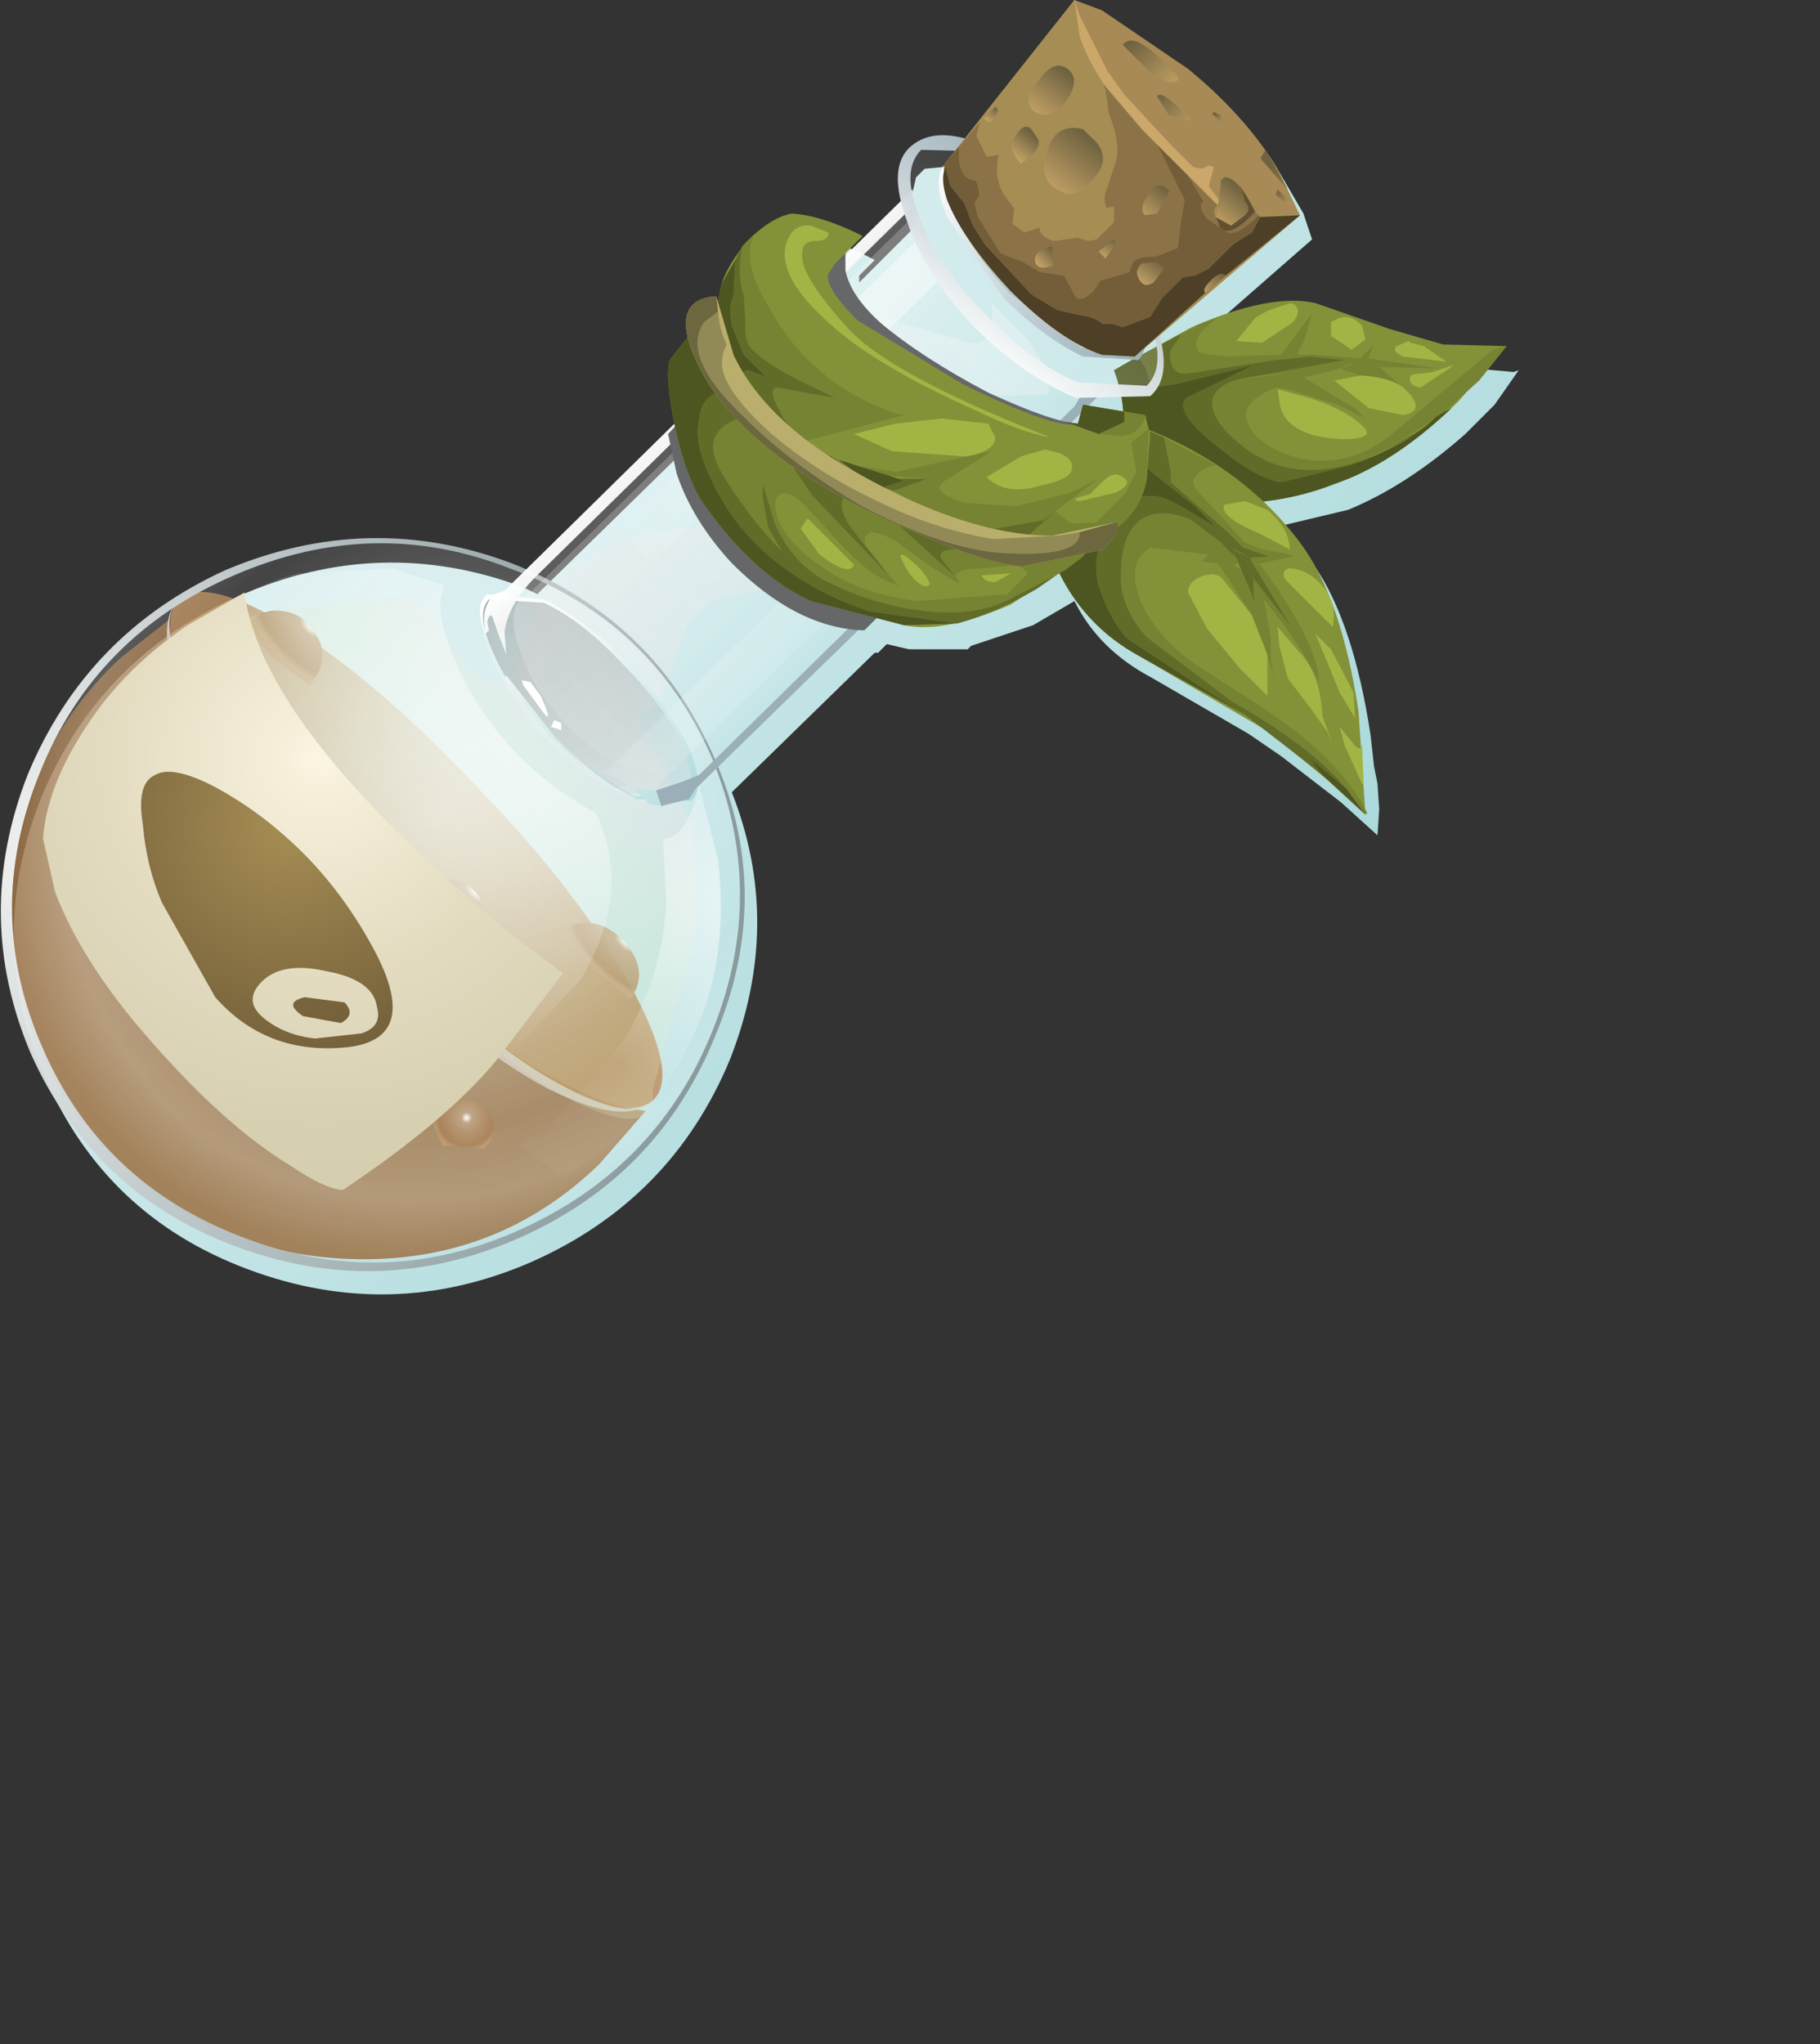 <?xml version="1.0" encoding="UTF-8" standalone="no"?>
<svg xmlns:xlink="http://www.w3.org/1999/xlink" height="59.35px" width="52.85px" xmlns="http://www.w3.org/2000/svg">
  <rect width="100%" height="100%" fill="#333333" stroke="none"/>
  <g transform="matrix(1.0, 0.0, 0.0, 1.0, 0.0, 0.0)">
    <use height="37.6" transform="matrix(1.0, 0.0, 0.0, 1.0, 0.0, 0.0)" width="44.1" xlink:href="#shape0"/>
  </g>
  <defs>
    <g id="shape0" transform="matrix(1.0, 0.0, 0.0, 1.0, 0.0, 0.0)">
      <path d="M33.0 12.65 L33.0 12.55 Q32.95 12.5 32.85 12.6 L32.1 12.45 32.05 12.5 33.0 12.65 M31.7 12.95 L31.7 12.85 31.6 12.95 31.7 12.95 M42.3 10.65 L43.95 10.8 44.1 10.75 43.4 11.75 42.8 12.35 42.55 12.6 Q40.85 14.1 39.15 14.8 L37.05 15.3 38.15 16.4 Q39.3 18.05 39.8 21.35 L39.9 22.25 40.0 22.75 40.05 23.5 40.0 24.25 38.95 23.3 37.2 21.95 36.25 21.3 33.4 19.65 Q31.9 18.85 31.2 17.45 L30.0 18.15 28.2 18.75 28.1 18.85 26.6 18.85 26.4 18.85 25.75 18.7 25.5 18.95 25.4 18.95 21.25 23.0 Q22.75 26.8 21.2 30.75 19.5 34.85 15.4 36.65 11.35 38.4 7.2 36.85 3.05 35.3 1.3 31.25 -0.45 27.3 1.2 23.15 2.9 19.05 6.95 17.3 11.05 15.5 15.2 17.05 L15.6 17.25 20.0 12.95 Q19.65 11.6 19.9 11.15 L20.35 10.4 Q20.15 9.4 21.2 9.35 L21.25 9.5 21.35 9.1 21.3 8.95 21.8 8.05 22.15 7.7 22.3 7.55 Q22.9 6.95 23.35 6.9 24.3 6.95 25.4 7.55 L24.95 8.0 24.95 8.2 26.55 6.6 26.45 5.8 26.6 5.15 26.85 4.9 28.4 4.75 31.55 0.7 32.35 1.0 34.9 2.65 Q36.2 3.75 37.15 5.0 L37.85 6.2 38.1 6.95 34.1 10.45 34.1 10.65 34.25 10.6 35.05 10.2 35.15 10.1 35.35 10.1 Q37.45 9.2 38.55 9.5 L40.7 10.25 42.3 10.65" fill="url(#gradient0)" fill-rule="evenodd" stroke="none"/>
      <path d="M43.75 10.05 L42.35 11.65 Q40.6 13.4 38.75 14.05 37.1 14.7 35.2 14.6 33.5 14.5 32.25 13.85 32.95 12.35 32.35 10.75 L32.6 10.6 34.6 9.5 Q36.9 8.5 38.2 8.8 L40.35 9.55 41.9 10.0 43.75 10.05" fill="#839238" fill-rule="evenodd" stroke="none"/>
      <path d="M39.5 10.4 L39.45 10.45 38.75 10.75 37.85 10.95 37.7 10.9 37.35 10.85 36.6 10.9 39.05 10.45 38.05 10.35 37.6 10.4 37.7 10.3 38.2 10.3 39.5 10.4" fill="#758332" fill-rule="evenodd" stroke="none"/>
      <path d="M43.35 10.15 L43.75 10.05 42.95 11.05 41.95 11.95 41.7 12.1 41.6 12.2 40.25 13.05 Q37.65 14.35 35.9 12.8 35.3 12.3 35.2 11.8 35.15 11.35 35.7 11.1 L36.0 11.0 36.05 11.05 37.05 11.25 Q36.05 11.65 36.2 12.2 36.45 12.95 37.7 13.3 39.1 13.6 40.3 12.7 L43.35 10.15" fill="#758332" fill-rule="evenodd" stroke="none"/>
      <path d="M34.7 9.5 L34.75 9.45 35.4 9.2 Q34.45 9.85 34.85 10.25 L35.65 10.35 37.2 10.3 37.05 10.45 34.45 10.85 Q34.05 10.85 34.0 10.5 33.9 10.2 34.15 9.95 L34.3 9.7 34.7 9.5" fill="#758332" fill-rule="evenodd" stroke="none"/>
      <path d="M39.7 10.4 L41.8 10.7 40.05 10.65 40.0 10.6 39.65 10.55 39.7 10.4" fill="#758332" fill-rule="evenodd" stroke="none"/>
      <path d="M37.6 10.4 L37.05 10.45 37.2 10.3 38.1 9.1 37.9 9.8 37.7 10.2 37.7 10.3 37.6 10.4" fill="#758332" fill-rule="evenodd" stroke="none"/>
      <path d="M36.05 11.05 L36.0 11.0 37.35 10.85 37.7 10.9 37.85 10.95 39.4 11.9 39.65 12.15 38.85 11.75 37.4 11.3 37.05 11.25 36.05 11.05" fill="#758332" fill-rule="evenodd" stroke="none"/>
      <path d="M39.45 10.45 L39.9 10.0 39.75 10.35 39.7 10.4 39.65 10.55 40.0 10.6 40.05 10.65 40.8 11.3 40.75 11.25 Q40.35 10.95 39.5 10.9 L38.9 10.7 Q39.2 10.6 39.45 10.45" fill="#758332" fill-rule="evenodd" stroke="none"/>
      <path d="M36.0 11.0 L35.7 11.1 Q35.15 11.35 35.2 11.8 35.3 12.3 35.9 12.8 37.65 14.35 40.25 13.05 L41.4 12.4 Q40.45 13.05 39.05 13.55 L37.2 14.0 Q36.5 13.9 35.4 13.0 34.05 11.95 34.45 11.55 L36.4 10.6 34.15 11.15 33.45 11.25 33.25 10.65 33.05 10.35 34.3 9.7 34.15 9.95 Q33.9 10.2 34.0 10.5 34.05 10.85 34.45 10.85 L37.05 10.45 37.6 10.4 38.05 10.35 39.05 10.45 36.6 10.9 36.0 11.0" fill="#616c29" fill-rule="evenodd" stroke="none"/>
      <path d="M41.95 11.95 L42.15 11.85 Q40.4 13.5 38.75 14.05 37.1 14.7 35.2 14.6 33.5 14.5 32.25 13.85 32.95 12.35 32.35 10.75 L32.6 10.6 33.05 10.35 33.25 10.65 33.45 11.25 34.15 11.15 36.4 10.6 34.45 11.55 Q34.05 11.95 35.4 13.0 36.5 13.9 37.2 14.0 L39.05 13.55 Q40.65 13.05 41.6 12.2 L41.7 12.1 41.95 11.95" fill="#4d5620" fill-rule="evenodd" stroke="none"/>
      <path d="M35.9 9.9 L36.35 9.35 Q36.55 9.05 37.5 8.8 37.85 8.95 37.55 9.35 L36.65 9.95 35.9 9.9" fill="#a2b544" fill-rule="evenodd" stroke="none"/>
      <path d="M37.65 11.45 Q39.0 11.8 39.6 12.4 39.95 12.75 38.95 12.75 38.0 12.7 37.55 12.35 37.2 12.1 37.15 11.65 L37.1 11.3 37.65 11.45" fill="#a2b544" fill-rule="evenodd" stroke="none"/>
      <path d="M38.75 11.05 L39.5 10.9 Q40.35 10.95 40.75 11.25 L40.95 11.45 Q41.35 11.95 40.75 12.05 L39.75 11.85 38.75 11.05" fill="#a2b544" fill-rule="evenodd" stroke="none"/>
      <path d="M38.85 9.25 Q39.2 9.1 39.55 9.45 L39.65 9.85 39.25 10.15 38.65 9.75 38.65 9.35 38.85 9.25" fill="#a2b544" fill-rule="evenodd" stroke="none"/>
      <path d="M40.95 9.95 L41.35 10.05 42.0 10.5 40.75 10.35 Q40.4 10.2 40.55 10.05 L40.9 9.9 40.95 9.95" fill="#a2b544" fill-rule="evenodd" stroke="none"/>
      <path d="M40.95 10.95 Q40.95 10.85 41.25 10.85 L41.6 10.8 42.2 10.6 42.15 10.65 41.25 11.25 Q40.9 11.2 40.95 10.95" fill="#a2b544" fill-rule="evenodd" stroke="none"/>
      <path d="M32.75 12.25 Q35.95 13.35 37.75 15.75 38.95 17.35 39.45 20.65 L39.65 23.65 38.55 22.65 36.85 21.25 33.0 19.0 Q30.7 17.7 30.15 14.75 L31.45 12.85 32.25 12.75 32.75 12.25" fill="#839238" fill-rule="evenodd" stroke="none"/>
      <path d="M35.3 13.5 Q34.8 13.6 34.65 13.95 34.6 14.1 35.05 14.55 L36.15 15.75 35.65 15.45 34.0 14.0 34.0 13.7 33.8 12.7 35.3 13.5" fill="#758332" fill-rule="evenodd" stroke="none"/>
      <path d="M35.05 15.85 L35.1 16.1 33.4 15.9 Q32.7 16.3 33.1 17.4 33.55 18.45 34.65 19.25 L36.6 20.5 Q38.95 22.05 39.7 23.6 L39.65 23.65 39.1 22.9 Q38.05 21.65 35.75 20.35 L33.3 18.5 Q32.5 17.6 32.55 16.65 32.55 15.55 33.1 15.1 33.7 14.7 34.6 15.1 L35.45 15.75 35.25 15.95 35.05 15.85" fill="#758332" fill-rule="evenodd" stroke="none"/>
      <path d="M36.4 16.4 L36.6 16.4 37.1 17.1 Q38.3 18.9 38.3 19.8 37.7 18.6 36.7 17.4 L36.5 17.0 36.4 16.9 36.4 16.8 37.5 18.2 36.4 16.4" fill="#758332" fill-rule="evenodd" stroke="none"/>
      <path d="M35.25 15.95 L35.1 16.1 35.05 15.85 35.25 15.95" fill="#758332" fill-rule="evenodd" stroke="none"/>
      <path d="M36.05 16.55 L36.35 17.25 36.4 17.5 36.4 16.9 36.5 17.0 36.7 17.4 36.9 18.5 36.9 19.1 36.95 19.45 37.05 19.85 36.8 19.0 36.35 17.85 35.6 16.7 35.35 16.35 35.8 16.4 36.05 16.55" fill="#758332" fill-rule="evenodd" stroke="none"/>
      <path d="M35.65 15.45 L36.15 15.75 36.65 15.95 37.25 16.05 37.55 16.15 36.4 16.4 36.3 16.2 36.85 16.15 36.1 15.9 35.65 15.45" fill="#758332" fill-rule="evenodd" stroke="none"/>
      <path d="M34.9 16.3 L35.45 15.75 35.9 16.2 35.95 16.35 35.8 16.4 34.9 16.3" fill="#758332" fill-rule="evenodd" stroke="none"/>
      <path d="M35.9 16.0 L36.3 16.2 36.4 16.4 37.5 18.2 36.4 16.8 36.35 16.45 35.9 16.0 M33.1 13.1 L32.8 12.3 32.75 12.25 33.8 12.7 34.0 13.7 34.0 14.0 35.65 15.45 36.1 15.9 35.95 15.85 35.85 15.95 35.75 15.85 35.9 16.2 35.45 15.75 34.6 15.1 Q33.7 14.7 33.1 15.1 32.55 15.55 32.55 16.65 32.5 17.6 33.3 18.5 L35.75 20.35 Q38.05 21.65 39.1 22.9 L37.9 21.9 38.1 22.1 38.35 22.45 36.15 20.75 34.8 19.9 32.75 18.55 Q32.25 18.05 31.9 17.0 31.65 16.05 32.3 15.1 L33.0 14.4 33.5 14.4 Q33.8 14.4 34.55 14.85 L35.3 15.3 34.7 14.7 33.25 13.55 33.1 13.1" fill="#616c29" fill-rule="evenodd" stroke="none"/>
      <path d="M35.75 15.85 L36.35 16.45 36.4 16.8 36.4 17.5 36.35 17.25 35.75 15.85" fill="#616c29" fill-rule="evenodd" stroke="none"/>
      <path d="M35.95 15.85 L36.85 16.15 36.3 16.2 35.85 15.95 35.95 15.85" fill="#616c29" fill-rule="evenodd" stroke="none"/>
      <path d="M39.65 23.65 L38.35 22.45 38.1 22.1 37.9 21.9 39.1 22.9 39.65 23.65" fill="#4d5620" fill-rule="evenodd" stroke="none"/>
      <path d="M32.8 12.3 L33.1 13.1 33.25 13.55 34.7 14.7 35.3 15.3 34.55 14.85 Q33.8 14.4 33.5 14.4 L33.0 14.4 32.3 15.1 Q31.65 16.05 31.9 17.0 32.25 18.05 32.75 18.55 L34.8 19.9 36.15 20.75 33.0 19.0 Q30.7 17.7 30.15 14.75 L31.45 12.85 32.25 12.75 Q32.6 12.7 32.8 12.3" fill="#4d5620" fill-rule="evenodd" stroke="none"/>
      <path d="M36.6 15.5 Q35.4 15.0 35.55 14.65 L36.15 14.55 36.8 14.8 Q37.45 15.35 37.45 15.95 L36.6 15.5" fill="#a2b544" fill-rule="evenodd" stroke="none"/>
      <path d="M38.3 16.9 Q38.85 17.45 38.7 18.2 L38.1 17.6 37.3 16.8 Q37.2 16.5 37.5 16.5 37.95 16.55 38.3 16.9" fill="#a2b544" fill-rule="evenodd" stroke="none"/>
      <path d="M39.35 20.85 L38.9 20.1 38.2 18.4 38.65 18.85 39.3 20.1 39.35 20.85" fill="#a2b544" fill-rule="evenodd" stroke="none"/>
      <path d="M35.45 16.75 L36.35 17.85 36.8 19.0 36.8 20.2 36.0 19.4 35.05 18.25 34.5 17.2 Q34.5 16.9 34.85 16.75 35.2 16.6 35.45 16.75" fill="#a2b544" fill-rule="evenodd" stroke="none"/>
      <path d="M37.1 18.2 L37.7 18.9 Q38.35 19.55 38.4 20.8 L38.7 21.6 38.55 21.25 38.05 20.55 37.4 19.7 37.15 18.75 37.1 18.2" fill="#a2b544" fill-rule="evenodd" stroke="none"/>
      <path d="M39.6 22.8 L39.55 22.75 39.05 21.65 38.9 21.1 39.35 21.65 Q39.55 21.85 39.55 21.55 L39.6 22.8" fill="#a2b544" fill-rule="evenodd" stroke="none"/>
      <path d="M14.85 30.55 Q17.2 32.1 18.75 32.25 L17.4 33.8 Q14.4 36.7 10.15 36.55 6.0 36.4 3.1 33.4 0.2 30.4 0.35 26.15 0.45 21.95 3.5 19.1 L4.9 18.0 Q5.15 19.65 6.55 21.85 7.95 24.15 10.1 26.5 12.45 28.95 14.85 30.55" fill="url(#gradient1)" fill-rule="evenodd" stroke="none"/>
      <path d="M11.0 28.6 Q11.0 29.2 10.6 29.6 10.15 29.95 9.6 29.9 9.0 29.9 8.65 29.45 8.25 29.05 8.2 28.5 8.2 27.9 8.6 27.5 9.0 27.1 9.6 27.2 10.15 27.15 10.55 27.65 10.95 28.05 11.0 28.6" fill="url(#gradient2)" fill-rule="evenodd" stroke="none"/>
      <path d="M4.95 21.95 L3.8 21.9 Q3.55 21.65 3.55 21.25 3.55 20.95 3.85 20.75 4.35 20.25 4.95 20.85 5.5 21.4 4.95 21.95" fill="url(#gradient3)" fill-rule="evenodd" stroke="none"/>
      <path d="M7.9 24.3 L6.75 24.25 Q6.2 23.7 6.75 23.15 L7.9 23.2 Q8.45 23.75 7.9 24.3" fill="url(#gradient4)" fill-rule="evenodd" stroke="none"/>
      <path d="M12.95 27.45 Q12.6 27.4 12.35 27.15 11.85 26.55 12.35 26.05 12.6 25.8 12.95 25.85 L13.5 26.1 Q14.0 26.7 13.45 27.25 L12.95 27.45" fill="url(#gradient5)" fill-rule="evenodd" stroke="none"/>
      <path d="M5.35 27.85 Q4.95 28.25 4.35 28.25 3.8 28.2 3.35 27.75 3.0 27.3 3.05 26.75 2.95 26.15 3.35 25.85 3.75 25.45 4.4 25.5 4.95 25.45 5.35 25.95 L5.75 26.95 5.35 27.85" fill="url(#gradient6)" fill-rule="evenodd" stroke="none"/>
      <path d="M14.05 33.35 L12.85 33.25 12.6 32.7 12.9 32.1 13.4 31.9 Q13.8 31.9 14.05 32.15 14.65 32.75 14.05 33.35" fill="url(#gradient7)" fill-rule="evenodd" stroke="none"/>
      <path d="M18.95 31.95 Q18.15 32.65 15.6 31.1 13.05 29.45 10.25 26.45 7.35 23.45 5.9 20.8 4.45 18.15 5.2 17.4 6.0 16.7 8.6 18.3 11.15 19.95 13.95 22.95 16.8 25.9 18.3 28.6 19.75 31.25 18.95 31.95" fill="url(#gradient8)" fill-rule="evenodd" stroke="none"/>
      <path d="M15.6 31.1 Q18.15 32.65 18.9 32.0 18.1 32.7 15.9 31.6 13.35 30.25 10.1 26.8 6.75 23.35 5.5 20.6 4.4 18.3 5.15 17.45 4.45 18.25 5.9 20.8 7.35 23.45 10.25 26.45 13.05 29.45 15.6 31.1" fill="#cabeaf" fill-rule="evenodd" stroke="none"/>
      <path d="M7.9 19.1 Q7.35 18.45 7.3 18.0 7.75 17.65 8.25 17.75 8.7 17.8 8.95 18.15 9.75 18.95 9.0 19.9 L7.9 19.1" fill="url(#gradient9)" fill-rule="evenodd" stroke="none"/>
      <path d="M12.9 26.6 L12.4 25.7 Q13.2 25.3 13.75 25.85 14.4 26.5 13.75 27.25 L12.9 26.6" fill="url(#gradient10)" fill-rule="evenodd" stroke="none"/>
      <path d="M9.6 24.9 Q8.95 24.25 8.8 23.6 9.3 23.3 9.9 23.3 10.5 23.4 10.9 23.8 L11.25 24.75 10.85 25.85 9.6 24.9" fill="url(#gradient11)" fill-rule="evenodd" stroke="none"/>
      <path d="M17.2 28.1 Q16.55 27.35 16.5 26.9 17.35 26.55 18.1 27.3 18.9 28.2 18.3 29.0 L17.2 28.1" fill="url(#gradient12)" fill-rule="evenodd" stroke="none"/>
      <path d="M28.8 8.8 L29.65 9.65 Q30.55 10.65 30.45 11.45 L27.45 11.55 26.25 11.35 Q25.1 11.5 25.15 13.05 L25.55 14.35 Q25.75 15.45 25.25 15.85 L23.9 16.5 Q23.15 16.65 22.85 16.95 L21.55 17.25 Q20.45 17.35 20.0 18.1 L19.3 19.9 Q19.0 20.7 18.65 20.65 18.3 20.7 19.0 21.8 L20.0 23.7 Q20.55 26.15 19.75 28.75 L18.95 31.65 Q19.1 33.0 17.05 32.15 14.6 31.1 11.0 27.3 7.5 23.6 6.25 20.65 5.1 18.2 5.9 18.2 L8.45 17.65 11.7 17.3 Q12.5 17.5 13.1 18.7 13.65 19.75 14.2 19.8 14.95 19.85 15.2 18.8 L15.55 17.45 Q17.0 16.0 18.7 15.5 L20.45 15.25 21.5 14.3 22.6 11.8 Q23.1 10.1 23.65 9.55 24.3 8.9 25.9 9.3 L28.15 9.95 Q28.9 10.1 28.8 8.8" fill="url(#gradient13)" fill-rule="evenodd" stroke="none"/>
      <path d="M15.05 35.95 Q10.95 37.75 6.75 36.15 2.7 34.6 0.9 30.6 -0.8 26.6 0.8 22.5 2.5 18.4 6.55 16.55 10.7 14.8 14.85 16.35 18.95 17.95 20.7 21.9 22.5 25.9 20.8 30.0 19.15 34.15 15.05 35.95" fill="url(#gradient14)" fill-rule="evenodd" stroke="none"/>
      <path d="M20.7 21.9 Q22.5 25.9 20.8 30.0 19.15 34.15 15.05 35.95 10.95 37.75 6.75 36.15 2.7 34.6 0.9 30.6 -0.8 26.6 0.8 22.5 2.5 18.4 6.55 16.55 10.7 14.8 14.85 16.35 18.95 17.95 20.7 21.9 M7.0 35.9 Q11.1 37.5 15.1 35.7 19.1 33.9 20.7 29.9 22.3 25.9 20.65 21.95 18.9 18.0 14.8 16.5 10.85 14.95 6.8 16.7 2.75 18.45 1.15 22.45 -0.5 26.5 1.25 30.45 2.95 34.35 7.0 35.9" fill="url(#gradient15)" fill-rule="evenodd" stroke="none"/>
      <path d="M17.3 23.6 Q18.4 25.9 16.85 28.45 L15.0 30.4 Q13.65 32.05 11.55 32.05 7.35 32.05 3.35 24.15 2.25 21.85 4.25 19.45 6.05 17.35 8.65 16.65 L11.4 16.5 12.9 17.0 12.8 17.4 Q12.7 18.1 13.4 19.6 14.7 22.2 17.3 23.6" fill="url(#gradient16)" fill-rule="evenodd" stroke="none"/>
      <path d="M19.25 24.35 Q19.95 24.35 20.3 22.8 L20.85 24.95 Q21.15 27.55 20.35 29.55 19.6 31.5 17.95 33.05 L16.4 34.2 15.0 33.2 15.9 32.8 18.1 30.2 Q19.25 28.35 19.35 26.15 L19.25 24.35" fill="url(#gradient17)" fill-rule="evenodd" stroke="none"/>
      <path d="M20.05 23.25 L18.5 23.2 Q17.35 22.65 16.25 21.55 17.4 22.6 18.4 23.1 L19.9 23.2 Q20.3 22.8 19.8 21.6 19.3 20.5 18.1 19.3 16.95 18.05 15.8 17.5 L14.2 17.4 Q13.85 17.75 14.2 18.7 13.7 17.6 14.15 17.25 L15.8 17.4 Q17.0 18.0 18.2 19.2 19.4 20.5 20.0 21.7 20.5 22.9 20.05 23.25" fill="url(#gradient18)" fill-rule="evenodd" stroke="none"/>
      <path d="M19.9 23.2 L18.25 23.05 Q17.15 22.45 15.95 21.25 14.8 20.1 14.3 18.9 13.8 17.8 14.2 17.4 L15.8 17.5 Q16.95 18.05 18.1 19.3 19.3 20.5 19.8 21.6 20.3 22.8 19.9 23.2" fill="url(#gradient19)" fill-rule="evenodd" stroke="none"/>
      <path d="M28.25 9.45 Q26.85 7.95 26.35 6.45 25.75 4.85 26.45 4.25 27.2 3.6 28.65 4.25 30.15 4.85 31.6 6.3 33.05 7.85 33.55 9.35 34.1 10.9 33.4 11.5 L31.25 11.55 Q29.75 10.95 28.25 9.45 M31.4 6.5 Q30.3 5.3 29.1 4.8 L27.55 4.65 Q27.0 5.1 27.5 6.3 L29.15 8.65 Q30.3 9.8 31.45 10.35 L33.05 10.45 Q33.5 10.0 33.0 8.9 32.5 7.7 31.4 6.5" fill="url(#gradient20)" fill-rule="evenodd" stroke="none"/>
      <path d="M26.5 5.6 Q26.25 6.25 26.75 7.25 27.25 8.35 28.25 9.45 L30.35 11.05 Q31.45 11.65 32.1 11.4 L20.1 23.0 19.95 23.25 18.25 23.15 Q17.1 22.7 15.85 21.45 14.7 20.2 14.25 19.05 13.75 17.85 14.3 17.4 14.45 17.35 14.55 17.25 L26.5 5.6" fill="url(#gradient21)" fill-rule="evenodd" stroke="none"/>
      <path d="M26.5 6.3 Q26.75 7.75 28.35 9.35 29.85 11.05 31.3 11.3 L20.25 22.15 20.05 22.35 18.5 22.4 Q17.45 22.05 16.4 21.0 15.45 19.95 15.1 18.9 14.7 17.8 15.15 17.35 L15.45 17.15 26.5 6.3" fill="url(#gradient22)" fill-rule="evenodd" stroke="none"/>
      <path d="M16.95 22.25 L15.95 21.35 14.65 19.75 14.7 19.6 16.2 21.5 16.95 22.25" fill="url(#gradient23)" fill-rule="evenodd" stroke="none"/>
      <path d="M26.5 5.5 L26.5 6.0 15.65 16.65 15.55 16.75 Q14.75 17.55 14.65 18.35 L14.45 18.35 14.3 17.9 Q14.2 17.8 14.15 18.05 L14.2 18.3 14.1 18.4 Q13.95 17.65 14.35 17.25 L14.65 17.15 26.5 5.5" fill="url(#gradient24)" fill-rule="evenodd" stroke="none"/>
      <path d="M31.2 11.8 L31.35 11.55 30.9 11.3 30.95 11.25 32.1 11.3 20.2 22.9 20.0 23.2 19.2 23.4 19.05 22.95 19.8 22.7 20.3 22.5 31.2 11.8" fill="url(#gradient25)" fill-rule="evenodd" stroke="none"/>
      <path d="M26.65 6.95 L27.3 8.1 15.4 19.8 15.15 19.75 15.2 19.9 15.15 19.95 15.0 19.4 14.85 19.35 14.7 19.6 14.2 18.3 14.45 18.35 14.7 19.0 14.65 18.35 14.85 18.45 26.65 6.95" fill="url(#gradient26)" fill-rule="evenodd" stroke="none"/>
      <path d="M14.7 19.0 L14.45 18.35 14.65 18.35 14.7 19.0" fill="url(#gradient27)" fill-rule="evenodd" stroke="none"/>
      <path d="M14.7 19.0 L14.45 18.35 14.65 18.35 14.7 19.0" fill="url(#gradient28)" fill-rule="evenodd" stroke="none"/>
      <path d="M29.75 10.55 L30.8 11.3 30.9 11.3 19.05 22.85 19.05 22.95 18.4 22.9 18.85 23.35 17.8 22.9 18.2 22.8 18.05 22.65 17.55 22.45 29.75 10.55" fill="url(#gradient29)" fill-rule="evenodd" stroke="none"/>
      <path d="M19.05 22.95 L19.2 23.4 18.85 23.35 18.4 22.9 19.05 22.95" fill="url(#gradient30)" fill-rule="evenodd" stroke="none"/>
      <path d="M19.05 22.95 L19.2 23.4 18.85 23.35 18.4 22.9 19.05 22.95" fill="url(#gradient31)" fill-rule="evenodd" stroke="none"/>
      <path d="M15.15 19.75 L15.4 19.8 15.7 20.2 Q16.1 21.1 15.75 20.65 L15.2 19.9 15.15 19.75" fill="#ffffff" fill-rule="evenodd" stroke="none"/>
      <path d="M16.0 21.1 L16.1 20.9 16.3 21.0 16.3 21.2 16.0 21.1" fill="#ffffff" fill-rule="evenodd" stroke="none"/>
      <path d="M31.4 6.5 Q32.5 7.7 33.0 8.9 33.5 10.0 33.05 10.45 L31.45 10.35 Q30.3 9.8 29.15 8.65 L27.5 6.3 Q27.0 5.1 27.55 4.65 L29.1 4.8 Q30.3 5.3 31.4 6.5" fill="url(#gradient32)" fill-rule="evenodd" stroke="none"/>
      <path d="M28.25 9.45 Q26.85 7.95 26.35 6.45 25.75 4.85 26.45 4.25 27.2 3.6 28.65 4.25 30.15 4.85 31.6 6.3 33.05 7.85 33.55 9.35 34.1 10.9 33.4 11.5 L31.25 11.55 Q29.75 10.95 28.25 9.45 M31.4 6.4 Q30.1 5.0 28.7 4.4 L26.75 4.35 Q26.15 4.95 26.7 6.3 27.2 7.7 28.6 9.1 29.95 10.55 31.3 11.1 L33.3 11.2 Q33.9 10.6 33.35 9.25 32.85 7.85 31.4 6.4" fill="url(#gradient33)" fill-rule="evenodd" stroke="none"/>
      <path d="M29.1 4.8 Q29.8 5.1 30.45 5.65 L29.2 4.9 27.7 4.8 Q27.2 5.2 27.7 6.3 28.1 7.4 29.25 8.55 30.3 9.7 31.4 10.2 L32.9 10.3 Q33.4 9.9 32.95 8.85 L32.25 7.55 Q32.8 8.2 33.0 8.9 33.5 10.0 33.05 10.45 L31.45 10.35 Q30.3 9.8 29.15 8.65 L27.5 6.3 Q27.0 5.1 27.55 4.65 L29.1 4.8" fill="url(#gradient34)" fill-rule="evenodd" stroke="none"/>
      <path d="M29.1 4.8 Q29.8 5.1 30.45 5.65 L29.2 4.9 Q28.15 4.35 27.75 4.75 27.3 5.2 27.75 6.25 28.25 7.35 29.3 8.5 L31.4 10.1 32.9 10.2 Q33.35 9.75 32.9 8.7 L32.5 7.9 33.0 8.9 Q33.5 10.0 33.05 10.45 L31.45 10.35 Q30.3 9.8 29.15 8.65 L27.5 6.3 Q27.0 5.1 27.55 4.65 L29.1 4.8" fill="url(#gradient35)" fill-rule="evenodd" stroke="none"/>
      <path d="M27.4 4.8 L31.2 0.0 32.0 0.3 34.5 2.0 Q36.15 3.35 37.1 4.9 L37.75 6.25 32.95 10.35 32.0 10.3 Q30.8 9.9 29.35 8.45 27.85 6.85 27.5 5.7 L27.4 4.8" fill="#a78a56" fill-rule="evenodd" stroke="none"/>
      <path d="M33.95 4.15 L34.65 4.85 34.9 4.9 35.1 4.8 35.25 4.85 35.1 5.4 35.4 5.8 35.3 6.2 34.25 6.05 32.3 4.5 Q30.95 3.15 30.65 2.45 L30.25 1.35 31.2 0.0 31.35 0.45 31.75 1.25 32.15 2.05 32.65 2.75 33.95 4.15" fill="#cba769" fill-rule="evenodd" stroke="none"/>
      <path d="M34.1 2.1 Q34.4 2.4 33.9 2.4 L33.4 2.1 32.6 1.3 Q32.9 0.9 33.8 1.8 L34.1 2.1" fill="url(#gradient36)" fill-rule="evenodd" stroke="none"/>
      <path d="M33.6 2.8 Q33.7 2.6 34.3 3.2 L34.6 3.5 33.95 3.35 33.6 2.8" fill="url(#gradient37)" fill-rule="evenodd" stroke="none"/>
      <path d="M35.25 3.25 L35.45 3.35 35.5 3.6 35.2 3.3 35.25 3.25" fill="url(#gradient38)" fill-rule="evenodd" stroke="none"/>
      <path d="M36.6 4.6 L36.75 4.35 37.4 5.5 37.3 5.4 36.6 4.6" fill="url(#gradient39)" fill-rule="evenodd" stroke="none"/>
      <path d="M37.05 5.65 L37.1 5.5 37.55 5.95 Q37.4 6.0 37.05 5.65" fill="url(#gradient40)" fill-rule="evenodd" stroke="none"/>
      <path d="M27.4 4.8 L31.2 0.0 31.35 1.05 Q31.8 2.4 33.2 3.8 L35.4 6.0 35.45 5.55 Q35.4 5.1 35.6 5.1 35.95 5.15 36.45 6.15 L37.75 6.25 32.95 10.35 32.0 10.3 Q30.8 9.9 29.35 8.45 27.85 6.85 27.5 5.7 L27.4 4.8" fill="#a58d54" fill-rule="evenodd" stroke="none"/>
      <path d="M30.55 7.15 Q30.05 7.25 30.05 7.55 30.1 7.9 30.6 7.7 L30.55 7.45 30.55 7.15 M31.9 7.3 L32.1 7.5 32.4 7.1 32.35 6.95 31.9 7.3 M33.95 5.55 L33.85 5.45 Q33.55 5.25 33.35 5.65 33.05 6.05 33.25 6.25 L33.6 6.2 33.95 5.55 M32.2 3.3 L32.1 2.6 32.05 2.45 33.2 3.8 35.35 5.95 Q35.2 6.1 35.3 6.3 L35.45 6.65 Q35.75 6.85 36.3 6.3 L36.45 6.15 36.55 6.25 Q35.95 6.85 35.65 6.75 L35.05 6.35 Q34.75 5.95 34.95 5.85 L34.5 5.1 33.6 4.2 34.4 5.8 34.3 6.4 34.2 7.2 33.55 7.45 Q33.05 7.45 32.9 7.6 L32.8 7.9 31.95 8.15 31.75 8.45 Q31.45 8.75 31.25 8.65 L30.9 8.0 30.55 7.95 30.2 7.9 29.7 7.6 29.05 7.35 28.4 6.3 28.3 5.9 28.45 5.65 28.35 5.25 Q27.9 5.2 27.85 4.65 L27.85 4.25 28.45 3.55 28.35 3.95 28.65 4.55 29.0 4.5 Q28.85 5.15 29.15 5.65 L29.45 6.05 29.4 6.5 29.75 6.75 30.2 6.6 Q30.15 6.85 30.6 7.0 L31.3 6.9 31.6 7.0 31.85 6.95 32.35 6.45 32.35 6.15 Q32.4 5.9 32.15 6.05 32.0 5.8 32.15 5.45 L32.4 4.7 Q32.55 4.15 32.2 3.3" fill="#8b7347" fill-rule="evenodd" stroke="none"/>
      <path d="M36.15 6.25 Q36.35 6.05 36.15 5.85 36.0 5.2 35.6 5.1 35.95 5.15 36.45 6.15 L36.3 6.3 Q35.75 6.85 35.45 6.65 L35.3 6.3 35.75 6.55 36.15 6.25" fill="#615031" fill-rule="evenodd" stroke="none"/>
      <path d="M33.15 7.65 Q32.95 7.85 33.05 8.05 33.2 8.4 33.5 8.2 L33.8 7.8 33.6 7.6 33.15 7.65 M33.6 4.2 L34.5 5.1 34.95 5.85 Q34.75 5.95 35.05 6.35 L35.65 6.75 Q35.95 6.85 36.55 6.25 L36.6 6.3 36.35 6.75 35.8 7.1 35.1 7.8 34.7 8.0 34.35 8.05 33.75 8.65 33.4 9.2 32.6 9.5 32.3 9.4 32.0 9.4 Q31.8 9.2 31.35 9.15 L30.7 9.0 29.95 8.55 28.6 7.1 28.25 6.55 28.0 5.9 27.6 5.4 27.45 4.85 27.4 4.8 27.85 4.25 27.85 4.65 Q27.9 5.2 28.35 5.25 L28.45 5.65 28.3 5.9 28.4 6.3 29.05 7.35 29.7 7.6 30.2 7.9 30.55 7.95 30.9 8.0 31.25 8.65 Q31.45 8.75 31.75 8.45 L31.95 8.15 32.8 7.9 32.9 7.6 Q33.05 7.45 33.55 7.45 L34.2 7.2 34.3 6.4 34.4 5.8 33.6 4.2" fill="#735e39" fill-rule="evenodd" stroke="none"/>
      <path d="M28.6 7.1 L29.95 8.55 30.7 9.0 31.35 9.15 Q31.8 9.2 32.0 9.4 L32.3 9.4 32.6 9.5 33.4 9.2 33.75 8.65 34.35 8.05 34.7 8.0 35.1 7.8 35.8 7.1 36.35 6.75 36.6 6.3 37.75 6.25 35.6 8.0 Q35.45 7.85 35.15 8.15 34.9 8.4 35.0 8.5 L32.95 10.35 32.0 10.3 Q30.8 9.9 29.35 8.45 27.95 6.95 27.5 5.8 27.3 5.2 27.45 4.85 L27.6 5.4 28.0 5.9 28.25 6.55 28.6 7.1" fill="#4d4027" fill-rule="evenodd" stroke="none"/>
      <path d="M30.05 3.25 Q29.65 2.95 30.15 2.35 30.6 1.7 31.0 2.0 31.4 2.3 30.95 2.95 30.5 3.5 30.05 3.25" fill="url(#gradient41)" fill-rule="evenodd" stroke="none"/>
      <path d="M30.9 5.6 Q30.1 5.3 30.4 4.4 30.65 3.55 31.45 3.75 L31.65 3.95 Q32.25 4.45 31.9 5.0 31.3 5.8 30.9 5.6" fill="url(#gradient42)" fill-rule="evenodd" stroke="none"/>
      <path d="M29.4 4.1 Q29.7 3.5 29.95 3.75 L30.15 4.05 Q30.25 4.35 29.65 4.75 29.3 4.4 29.4 4.1" fill="url(#gradient43)" fill-rule="evenodd" stroke="none"/>
      <path d="M28.9 3.1 Q29.1 3.2 28.75 3.55 L28.55 3.45 28.9 3.1" fill="url(#gradient44)" fill-rule="evenodd" stroke="none"/>
      <path d="M33.25 6.25 Q33.05 6.05 33.35 5.65 33.55 5.25 33.85 5.45 L33.95 5.55 33.6 6.2 33.25 6.25" fill="#705c39" fill-rule="evenodd" stroke="none"/>
      <path d="M33.25 6.25 Q33.05 6.05 33.35 5.65 33.55 5.25 33.85 5.45 L33.95 5.55 33.6 6.2 33.25 6.25" fill="url(#gradient45)" fill-rule="evenodd" stroke="none"/>
      <path d="M32.4 7.1 L32.1 7.5 31.9 7.3 32.35 6.95 32.4 7.1" fill="#705c39" fill-rule="evenodd" stroke="none"/>
      <path d="M32.4 7.1 L32.1 7.5 31.9 7.3 32.35 6.95 32.4 7.1" fill="url(#gradient46)" fill-rule="evenodd" stroke="none"/>
      <path d="M30.55 7.45 L30.6 7.7 Q30.1 7.9 30.05 7.55 30.05 7.25 30.55 7.15 L30.55 7.45" fill="#705c39" fill-rule="evenodd" stroke="none"/>
      <path d="M30.55 7.45 L30.6 7.7 Q30.1 7.9 30.05 7.55 30.05 7.25 30.55 7.15 L30.55 7.45" fill="url(#gradient47)" fill-rule="evenodd" stroke="none"/>
      <path d="M33.6 7.6 L33.8 7.8 33.5 8.2 Q33.2 8.4 33.05 8.05 32.95 7.85 33.15 7.65 L33.6 7.6" fill="#615031" fill-rule="evenodd" stroke="none"/>
      <path d="M33.6 7.6 L33.8 7.8 33.5 8.2 Q33.2 8.4 33.05 8.05 32.95 7.85 33.15 7.65 L33.6 7.6" fill="url(#gradient48)" fill-rule="evenodd" stroke="none"/>
      <path d="M35.15 8.15 Q35.45 7.85 35.6 8.0 L35.0 8.5 Q34.9 8.4 35.15 8.15" fill="#4d4027" fill-rule="evenodd" stroke="none"/>
      <path d="M35.15 8.15 Q35.45 7.85 35.6 8.0 L35.0 8.5 Q34.9 8.4 35.15 8.15" fill="url(#gradient49)" fill-rule="evenodd" stroke="none"/>
      <path d="M35.4 6.0 L35.4 5.8 35.45 5.45 35.45 5.25 35.55 5.15 Q35.95 5.15 36.15 5.85 36.35 6.05 36.15 6.25 L35.75 6.55 35.3 6.3 35.35 5.95 35.4 6.0" fill="#615031" fill-rule="evenodd" stroke="none"/>
      <path d="M35.4 6.0 L35.4 5.8 35.45 5.45 35.45 5.25 35.55 5.15 Q35.95 5.15 36.15 5.85 36.35 6.05 36.15 6.25 L35.75 6.55 35.3 6.3 35.35 5.95 35.4 6.0" fill="url(#gradient50)" fill-rule="evenodd" stroke="none"/>
      <path d="M16.35 28.25 L14.4 30.8 Q12.95 32.55 9.95 34.55 9.4 34.5 8.45 33.85 6.45 32.65 4.1 29.9 2.35 27.85 1.6 25.9 L1.25 24.35 Q1.35 22.85 2.5 21.1 3.6 19.4 5.45 18.15 L7.1 17.2 Q7.5 20.3 12.0 24.6 14.25 26.75 16.35 28.25" fill="url(#gradient51)" fill-rule="evenodd" stroke="none"/>
      <path d="M4.5 22.5 Q5.0 22.2 6.25 22.85 7.35 23.45 8.25 24.25 9.8 25.6 10.85 27.55 12.25 30.15 10.1 30.4 7.75 30.65 6.25 28.95 L4.7 26.2 Q4.25 25.15 4.15 23.95 3.95 22.75 4.5 22.5 M10.5 30.0 Q11.1 29.8 10.95 29.25 10.85 28.45 9.5 28.2 8.2 27.9 7.6 28.5 7.05 29.05 7.65 29.55 8.25 30.05 9.15 30.15 L10.5 30.0" fill="url(#gradient52)" fill-rule="evenodd" stroke="none"/>
      <path d="M10.0 29.1 Q10.35 29.45 9.9 29.7 L8.8 29.5 Q8.2 29.1 8.85 28.95 L10.0 29.1" fill="url(#gradient53)" fill-rule="evenodd" stroke="none"/>
      <path d="M23.95 7.65 L24.55 7.25 24.55 7.85 Q24.7 8.6 25.6 9.4 26.8 10.4 28.7 11.4 30.55 12.25 31.3 12.3 31.9 12.2 28.85 14.95 L25.65 17.75 25.1 18.3 Q23.15 18.25 21.25 16.35 20.1 15.1 19.65 13.75 L19.4 12.6 23.95 7.65" fill="#656769" fill-rule="evenodd" stroke="none"/>
      <path d="M24.9 9.3 L27.95 11.15 Q30.7 12.5 31.3 12.3 L31.45 11.75 33.25 12.05 33.4 12.6 33.3 13.9 Q33.1 15.1 31.8 15.7 L31.4 16.2 29.35 17.55 Q27.4 18.4 26.25 18.15 L23.55 17.45 Q21.9 16.7 20.45 14.65 19.95 13.95 19.6 12.4 19.3 10.9 19.45 10.45 L20.2 9.5 20.8 9.0 20.95 8.25 Q21.15 7.65 21.7 7.0 22.4 6.3 23.0 6.2 23.85 6.25 25.05 6.85 L24.25 7.65 24.05 7.95 Q23.95 8.35 24.9 9.3" fill="#839238" fill-rule="evenodd" stroke="none"/>
      <path d="M32.65 12.25 L32.65 11.95 33.25 12.05 33.3 12.1 33.25 12.15 Q33.0 12.7 32.45 12.65 L31.9 12.6 32.65 12.25" fill="#758332" fill-rule="evenodd" stroke="none"/>
      <path d="M31.45 11.75 L32.65 11.95 32.65 12.25 31.9 12.6 30.95 12.25 31.3 12.3 31.45 11.75" fill="#4d5620" fill-rule="evenodd" stroke="none"/>
      <path d="M32.85 12.85 L33.35 12.45 33.3 13.9 Q33.1 15.1 31.8 15.7 L31.65 15.85 31.25 15.45 31.75 15.25 32.05 14.95 32.65 14.35 33.0 13.7 32.85 12.85" fill="#758332" fill-rule="evenodd" stroke="none"/>
      <path d="M26.0 12.0 L26.25 12.05 23.4 12.8 22.95 12.45 Q22.2 11.3 22.55 11.25 L24.25 11.55 23.85 11.35 Q22.4 10.7 21.85 10.15 21.6 9.9 21.65 9.35 L21.6 8.6 Q21.4 8.0 21.55 7.15 L21.9 6.8 Q21.5 7.6 22.35 8.95 23.55 11.15 26.0 12.0" fill="#758332" fill-rule="evenodd" stroke="none"/>
      <path d="M32.2 15.4 L31.95 15.55 29.95 16.05 28.35 15.65 27.8 15.3 27.9 15.4 28.6 15.4 29.8 15.6 30.65 14.85 31.1 15.2 32.45 15.15 32.2 15.4" fill="#758332" fill-rule="evenodd" stroke="none"/>
      <path d="M25.7 13.8 L25.05 13.55 26.0 13.7 28.8 13.1 27.45 13.95 Q26.95 14.25 28.0 14.6 L29.5 14.7 31.1 14.3 31.9 13.9 30.3 15.1 28.6 15.4 27.65 15.25 25.95 14.25 27.2 13.8 26.9 13.9 25.7 13.8" fill="#758332" fill-rule="evenodd" stroke="none"/>
      <path d="M24.7 15.3 Q24.25 14.65 24.6 14.3 L25.5 14.7 27.8 16.8 27.85 16.95 27.1 16.5 26.0 15.7 Q25.35 15.35 25.2 15.5 25.05 15.65 25.15 15.85 L24.7 15.3" fill="#758332" fill-rule="evenodd" stroke="none"/>
      <path d="M22.15 14.45 L22.3 15.3 22.7 16.0 Q21.8 15.1 21.0 13.8 20.2 12.5 21.6 12.1 L21.9 12.3 22.2 12.7 23.0 13.4 23.6 14.4 25.85 16.75 26.1 17.0 Q25.4 16.8 24.6 16.0 L23.4 14.7 Q22.9 14.2 22.65 14.35 22.4 14.5 22.6 15.1 22.9 15.8 23.85 16.45 24.95 17.25 26.65 17.45 L29.25 17.25 29.85 16.65 29.6 16.4 28.5 16.5 Q27.8 16.5 27.75 16.75 L27.35 16.25 Q27.05 15.75 29.05 16.05 L28.35 15.65 29.95 16.05 30.05 16.05 30.0 16.3 31.65 15.85 31.45 16.15 30.95 16.55 29.5 17.3 Q28.5 17.9 26.95 17.75 25.5 17.6 24.15 16.95 23.05 16.45 22.5 15.2 L22.15 14.05 22.15 14.45" fill="#758332" fill-rule="evenodd" stroke="none"/>
      <path d="M27.2 13.8 L25.95 14.25 25.65 14.15 26.25 13.95 26.1 13.9 26.9 13.9 27.2 13.8" fill="#616c29" fill-rule="evenodd" stroke="none"/>
      <path d="M23.85 11.35 L24.25 11.55 22.55 11.25 Q22.2 11.3 22.95 12.45 L21.95 11.85 21.85 11.65 Q21.25 10.75 21.75 10.75 L22.25 10.95 21.6 10.3 21.25 9.45 Q21.15 8.85 21.3 8.6 L21.35 7.55 21.55 7.15 Q21.4 8.0 21.6 8.6 L21.65 9.35 Q21.6 9.9 21.85 10.15 22.4 10.7 23.85 11.35" fill="#616c29" fill-rule="evenodd" stroke="none"/>
      <path d="M30.7 14.8 L29.8 15.6 28.6 15.4 30.3 15.1 30.7 14.8" fill="#616c29" fill-rule="evenodd" stroke="none"/>
      <path d="M24.6 14.3 L24.8 14.2 Q25.05 14.25 25.5 14.7 L24.6 14.3" fill="#616c29" fill-rule="evenodd" stroke="none"/>
      <path d="M25.5 14.2 L25.65 14.15 29.05 16.05 Q27.05 15.75 27.35 16.25 L27.75 16.75 25.5 14.7 Q25.05 14.25 24.8 14.2 L24.6 14.3 Q24.25 14.65 24.7 15.3 L25.85 16.75 23.6 14.4 22.75 13.15 21.9 12.3 21.6 12.1 Q20.2 12.5 21.0 13.8 21.8 15.1 22.7 16.0 L22.3 15.3 22.15 14.45 22.15 14.05 22.5 15.2 Q23.05 16.45 24.15 16.95 25.5 17.6 26.95 17.75 28.5 17.9 29.5 17.3 L30.95 16.55 31.45 16.15 31.4 16.2 30.1 17.1 Q28.9 17.8 27.8 18.1 L25.25 17.75 Q23.6 17.2 22.4 16.2 21.2 15.2 20.6 13.8 20.15 12.85 20.3 12.2 20.35 11.45 21.1 11.3 L21.2 11.4 21.65 11.85 Q22.0 12.0 22.35 12.25 23.05 12.85 24.15 13.25 L25.5 14.2" fill="#616c29" fill-rule="evenodd" stroke="none"/>
      <path d="M21.95 11.85 L24.05 13.25 Q23.05 12.85 22.35 12.25 L21.95 11.85" fill="#4d5620" fill-rule="evenodd" stroke="none"/>
      <path d="M25.5 14.2 L24.35 13.35 24.2 13.3 26.25 13.95 25.65 14.15 25.5 14.2" fill="#4d5620" fill-rule="evenodd" stroke="none"/>
      <path d="M20.8 9.0 L20.95 8.25 21.35 7.55 21.3 8.6 Q21.15 8.85 21.25 9.45 L21.6 10.3 22.25 10.95 21.75 10.75 Q21.25 10.75 21.85 11.65 L21.95 11.85 21.25 11.45 21.2 11.4 21.1 11.3 Q20.35 11.45 20.3 12.2 20.15 12.85 20.6 13.8 21.2 15.2 22.4 16.2 23.6 17.2 25.25 17.75 L27.8 18.1 26.25 18.15 23.55 17.45 Q21.9 16.7 20.45 14.65 19.95 13.95 19.6 12.4 19.3 10.9 19.45 10.45 L20.2 9.5 20.8 9.0" fill="#4d5620" fill-rule="evenodd" stroke="none"/>
      <path d="M26.0 12.3 L27.35 12.15 28.7 12.3 28.9 12.7 Q28.9 13.1 28.05 13.25 L25.9 13.1 24.8 12.6 26.0 12.3" fill="#a2b544" fill-rule="evenodd" stroke="none"/>
      <path d="M29.65 13.25 L30.35 13.05 30.75 13.15 Q31.25 13.35 31.1 13.7 30.95 13.95 30.2 14.1 29.2 14.4 28.65 13.85 L29.65 13.25" fill="#a2b544" fill-rule="evenodd" stroke="none"/>
      <path d="M31.65 14.35 L32.0 14.0 Q32.3 13.7 32.5 13.8 33.0 14.0 32.4 14.3 L31.35 14.55 Q31.0 14.5 31.65 14.35" fill="#a2b544" fill-rule="evenodd" stroke="none"/>
      <path d="M26.15 16.15 Q26.15 15.95 26.75 16.55 27.2 17.1 26.8 17.0 26.4 16.8 26.15 16.15" fill="#a2b544" fill-rule="evenodd" stroke="none"/>
      <path d="M23.8 16.1 L23.25 15.35 23.45 15.05 24.8 16.4 Q24.65 16.75 23.8 16.1" fill="#a2b544" fill-rule="evenodd" stroke="none"/>
      <path d="M28.5 16.7 L29.35 16.65 28.9 16.9 Q28.6 16.9 28.5 16.7" fill="#a2b544" fill-rule="evenodd" stroke="none"/>
      <path d="M24.1 9.4 Q22.4 7.9 22.9 6.9 23.1 6.5 23.55 6.55 L24.05 6.75 Q24.1 7.0 23.6 7.0 23.15 7.05 23.35 7.75 23.6 8.4 24.55 9.45 25.75 10.85 30.5 12.7 29.65 12.55 28.3 11.9 25.4 10.6 24.1 9.4" fill="#a2b544" fill-rule="evenodd" stroke="none"/>
      <path d="M20.8 8.6 L21.3 10.3 Q22.2 12.2 24.75 13.65 28.05 15.55 30.55 15.55 L32.45 15.15 32.45 15.45 32.05 15.95 29.65 16.45 Q28.05 16.25 24.85 14.65 21.5 12.9 20.35 10.75 19.3 8.7 20.8 8.6" fill="#b9ae6c" fill-rule="evenodd" stroke="none"/>
      <path d="M20.45 9.35 L20.85 9.05 Q20.9 9.6 21.1 10.0 20.9 10.4 21.0 10.8 21.2 11.5 22.35 12.55 23.8 13.8 25.8 14.7 27.3 15.4 28.85 15.65 L30.75 15.55 31.35 15.45 Q31.4 16.2 29.05 16.05 27.3 15.9 24.95 14.65 22.95 13.45 21.6 12.1 19.75 10.35 20.45 9.35" fill="#928a56" fill-rule="evenodd" stroke="none"/>
      <path d="M24.85 14.65 Q21.5 12.9 20.35 10.75 19.3 8.7 20.8 8.6 L20.85 9.05 20.45 9.35 Q19.75 10.35 21.6 12.1 22.95 13.45 24.95 14.65 27.3 15.9 29.05 16.05 31.4 16.2 31.35 15.45 L32.45 15.15 32.45 15.45 32.05 15.95 29.65 16.45 Q28.05 16.25 24.85 14.65" fill="#6d6740" fill-rule="evenodd" stroke="none"/>
    </g>
    <linearGradient gradientTransform="matrix(0.013, 0.013, -0.02, 0.02, 22.5, 21.25)" gradientUnits="userSpaceOnUse" id="gradient0" spreadMethod="pad" x1="-819.2" x2="819.2">
      <stop offset="0.0" stop-color="#d9eeef"/>
      <stop offset="1.0" stop-color="#abd9db"/>
    </linearGradient>
    <radialGradient cx="0" cy="0" gradientTransform="matrix(-0.006, 0.016, 0.016, 0.006, 11.15, 22.55)" gradientUnits="userSpaceOnUse" id="gradient1" r="819.2" spreadMethod="pad">
      <stop offset="0.0" stop-color="#a2713f" stop-opacity="0.667"/>
      <stop offset="0.988" stop-color="#986b3b" stop-opacity="0.847"/>
    </radialGradient>
    <radialGradient cx="0" cy="0" gradientTransform="matrix(-0.001, 0.002, 0.002, 0.001, 9.75, 28.15)" gradientUnits="userSpaceOnUse" id="gradient2" r="819.2" spreadMethod="pad">
      <stop offset="0.0" stop-color="#ffffff"/>
      <stop offset="0.165" stop-color="#b89c7a"/>
      <stop offset="0.859" stop-color="#a17546" stop-opacity="0.847"/>
      <stop offset="1.0" stop-color="#b99268" stop-opacity="0.847"/>
    </radialGradient>
    <radialGradient cx="0" cy="0" gradientTransform="matrix(-6.0E-4, 0.001, 0.001, 6.0E-4, 4.45, 21.05)" gradientUnits="userSpaceOnUse" id="gradient3" r="819.2" spreadMethod="pad">
      <stop offset="0.0" stop-color="#ffffff"/>
      <stop offset="0.165" stop-color="#b89c7a"/>
      <stop offset="0.859" stop-color="#a17546" stop-opacity="0.847"/>
      <stop offset="1.0" stop-color="#b99268" stop-opacity="0.847"/>
    </radialGradient>
    <radialGradient cx="0" cy="0" gradientTransform="matrix(-6.0E-4, 0.001, 0.001, 6.0E-4, 7.4, 23.5)" gradientUnits="userSpaceOnUse" id="gradient4" r="819.2" spreadMethod="pad">
      <stop offset="0.0" stop-color="#ffffff"/>
      <stop offset="0.165" stop-color="#b89c7a"/>
      <stop offset="0.859" stop-color="#a17546" stop-opacity="0.847"/>
      <stop offset="1.0" stop-color="#b99268" stop-opacity="0.847"/>
    </radialGradient>
    <radialGradient cx="0" cy="0" gradientTransform="matrix(-6.0E-4, 0.001, 0.001, 6.0E-4, 13.1, 26.4)" gradientUnits="userSpaceOnUse" id="gradient5" r="819.2" spreadMethod="pad">
      <stop offset="0.0" stop-color="#ffffff"/>
      <stop offset="0.165" stop-color="#b89c7a"/>
      <stop offset="0.859" stop-color="#a17546" stop-opacity="0.847"/>
      <stop offset="1.0" stop-color="#b99268" stop-opacity="0.847"/>
    </radialGradient>
    <radialGradient cx="0" cy="0" gradientTransform="matrix(-0.001, 0.002, 0.002, 0.001, 4.55, 26.45)" gradientUnits="userSpaceOnUse" id="gradient6" r="819.2" spreadMethod="pad">
      <stop offset="0.0" stop-color="#ffffff"/>
      <stop offset="0.165" stop-color="#b89c7a"/>
      <stop offset="0.859" stop-color="#a17546" stop-opacity="0.847"/>
      <stop offset="1.0" stop-color="#b99268" stop-opacity="0.847"/>
    </radialGradient>
    <radialGradient cx="0" cy="0" gradientTransform="matrix(-6.0E-4, 0.001, 0.001, 6.0E-4, 13.55, 32.45)" gradientUnits="userSpaceOnUse" id="gradient7" r="819.2" spreadMethod="pad">
      <stop offset="0.0" stop-color="#ffffff"/>
      <stop offset="0.165" stop-color="#b89c7a"/>
      <stop offset="0.859" stop-color="#a17546" stop-opacity="0.847"/>
      <stop offset="1.0" stop-color="#b99268" stop-opacity="0.847"/>
    </radialGradient>
    <radialGradient cx="0" cy="0" gradientTransform="matrix(-0.005, 0.012, 0.012, 0.004, 12.7, 20.9)" gradientUnits="userSpaceOnUse" id="gradient8" r="819.2" spreadMethod="pad">
      <stop offset="0.0" stop-color="#bfa476" stop-opacity="0.667"/>
      <stop offset="0.988" stop-color="#ad763d" stop-opacity="0.847"/>
    </radialGradient>
    <radialGradient cx="0" cy="0" gradientTransform="matrix(-0.001, 0.001, 0.002, 0.002, 9.0, 18.2)" gradientUnits="userSpaceOnUse" id="gradient9" r="819.2" spreadMethod="pad">
      <stop offset="0.0" stop-color="#ffffff"/>
      <stop offset="0.165" stop-color="#b89c7a"/>
      <stop offset="0.859" stop-color="#a17546" stop-opacity="0.847"/>
      <stop offset="1.0" stop-color="#b99268" stop-opacity="0.847"/>
    </radialGradient>
    <radialGradient cx="0" cy="0" gradientTransform="matrix(-0.001, 9.0E-4, 0.002, 0.002, 13.8, 25.9)" gradientUnits="userSpaceOnUse" id="gradient10" r="819.2" spreadMethod="pad">
      <stop offset="0.0" stop-color="#ffffff"/>
      <stop offset="0.165" stop-color="#b89c7a"/>
      <stop offset="0.859" stop-color="#a17546" stop-opacity="0.847"/>
      <stop offset="1.0" stop-color="#b99268" stop-opacity="0.847"/>
    </radialGradient>
    <radialGradient cx="0" cy="0" gradientTransform="matrix(-0.002, 0.001, 0.002, 0.003, 10.8, 23.9)" gradientUnits="userSpaceOnUse" id="gradient11" r="819.2" spreadMethod="pad">
      <stop offset="0.0" stop-color="#ffffff"/>
      <stop offset="0.165" stop-color="#b89c7a"/>
      <stop offset="0.859" stop-color="#a17546" stop-opacity="0.847"/>
      <stop offset="1.0" stop-color="#b99268" stop-opacity="0.847"/>
    </radialGradient>
    <radialGradient cx="0" cy="0" gradientTransform="matrix(-0.001, 9.0E-4, 0.002, 0.002, 18.15, 27.35)" gradientUnits="userSpaceOnUse" id="gradient12" r="819.2" spreadMethod="pad">
      <stop offset="0.0" stop-color="#ffffff"/>
      <stop offset="0.165" stop-color="#b89c7a"/>
      <stop offset="0.859" stop-color="#a17546" stop-opacity="0.847"/>
      <stop offset="1.0" stop-color="#b99268" stop-opacity="0.847"/>
    </radialGradient>
    <radialGradient cx="0" cy="0" gradientTransform="matrix(-0.017, 0.016, 0.03, 0.033, 28.2, 9.6)" gradientUnits="userSpaceOnUse" id="gradient13" r="819.2" spreadMethod="pad">
      <stop offset="0.0" stop-color="#ffffff" stop-opacity="0.259"/>
      <stop offset="0.165" stop-color="#ebebeb" stop-opacity="0.369"/>
      <stop offset="0.859" stop-color="#e0e0e0" stop-opacity="0.459"/>
      <stop offset="1.0" stop-color="#d8ebba" stop-opacity="0.227"/>
    </radialGradient>
    <radialGradient cx="0" cy="0" gradientTransform="matrix(-0.01, 0.013, 0.012, 0.009, 12.95, 23.65)" gradientUnits="userSpaceOnUse" id="gradient14" r="819.2" spreadMethod="pad">
      <stop offset="0.0" stop-color="#ffffff" stop-opacity="0.478"/>
      <stop offset="0.71" stop-color="#ffffff" stop-opacity="0.082"/>
      <stop offset="0.867" stop-color="#ffffff" stop-opacity="0.2"/>
      <stop offset="1.0" stop-color="#ffffff" stop-opacity="0.027"/>
    </radialGradient>
    <radialGradient cx="0" cy="0" gradientTransform="matrix(0.023, 0.002, 0.002, -0.023, 2.05, 25.05)" gradientUnits="userSpaceOnUse" id="gradient15" r="819.2" spreadMethod="pad">
      <stop offset="0.0" stop-color="#ffffff" stop-opacity="0.949"/>
      <stop offset="1.0" stop-color="#8a9b9e"/>
    </radialGradient>
    <radialGradient cx="0" cy="0" gradientTransform="matrix(-0.006, 0.01, 0.011, 0.008, 15.8, 20.6)" gradientUnits="userSpaceOnUse" id="gradient16" r="819.2" spreadMethod="pad">
      <stop offset="0.0" stop-color="#ffffff" stop-opacity="0.588"/>
      <stop offset="1.0" stop-color="#ffffff" stop-opacity="0.0"/>
    </radialGradient>
    <radialGradient cx="0" cy="0" gradientTransform="matrix(-0.004, 0.006, 0.007, 0.005, 21.7, 26.3)" gradientUnits="userSpaceOnUse" id="gradient17" r="819.2" spreadMethod="pad">
      <stop offset="0.0" stop-color="#ffffff" stop-opacity="0.62"/>
      <stop offset="1.0" stop-color="#ffffff" stop-opacity="0.027"/>
    </radialGradient>
    <linearGradient gradientTransform="matrix(0.002, 0.004, 0.004, -0.002, 17.05, 20.25)" gradientUnits="userSpaceOnUse" id="gradient18" spreadMethod="pad" x1="-819.2" x2="819.2">
      <stop offset="0.0" stop-color="#ffffff" stop-opacity="0.949"/>
      <stop offset="1.0" stop-color="#abd9db"/>
    </linearGradient>
    <linearGradient gradientTransform="matrix(0.002, 0.004, 0.004, -0.002, 17.15, 20.45)" gradientUnits="userSpaceOnUse" id="gradient19" spreadMethod="pad" x1="-819.2" x2="819.2">
      <stop offset="0.0" stop-color="#000000" stop-opacity="0.247"/>
      <stop offset="1.0" stop-color="#000000" stop-opacity="0.027"/>
    </linearGradient>
    <linearGradient gradientTransform="matrix(0.002, -0.003, -0.003, -0.002, 29.95, 7.85)" gradientUnits="userSpaceOnUse" id="gradient20" spreadMethod="pad" x1="-819.2" x2="819.2">
      <stop offset="0.0" stop-color="#ffffff" stop-opacity="0.22"/>
      <stop offset="1.0" stop-color="#ffffff" stop-opacity="0.027"/>
    </linearGradient>
    <linearGradient gradientTransform="matrix(0.004, 0.004, 0.007, -0.007, 22.65, 14.95)" gradientUnits="userSpaceOnUse" id="gradient21" spreadMethod="pad" x1="-819.2" x2="819.2">
      <stop offset="0.0" stop-color="#ffffff" stop-opacity="0.22"/>
      <stop offset="1.0" stop-color="#ffffff" stop-opacity="0.027"/>
    </linearGradient>
    <linearGradient gradientTransform="matrix(0.003, 0.003, 0.006, -0.006, 22.7, 14.9)" gradientUnits="userSpaceOnUse" id="gradient22" spreadMethod="pad" x1="-819.2" x2="819.2">
      <stop offset="0.0" stop-color="#ffffff" stop-opacity="0.22"/>
      <stop offset="1.0" stop-color="#ffffff" stop-opacity="0.027"/>
    </linearGradient>
    <linearGradient gradientTransform="matrix(0.003, 0.004, 0.007, -0.007, 16.05, 21.25)" gradientUnits="userSpaceOnUse" id="gradient23" spreadMethod="pad" x1="-819.2" x2="819.2">
      <stop offset="0.0" stop-color="#ffffff" stop-opacity="0.949"/>
      <stop offset="1.0" stop-color="#abd9db"/>
    </linearGradient>
    <linearGradient gradientTransform="matrix(0.004, 0.004, 0.008, -0.008, 23.3, 15.1)" gradientUnits="userSpaceOnUse" id="gradient24" spreadMethod="pad" x1="-819.2" x2="819.2">
      <stop offset="0.0" stop-color="#ffffff" stop-opacity="0.949"/>
      <stop offset="1.0" stop-color="#809c89"/>
    </linearGradient>
    <linearGradient gradientTransform="matrix(0.003, 0.003, 0.003, -0.003, 22.55, 14.35)" gradientUnits="userSpaceOnUse" id="gradient25" spreadMethod="pad" x1="-819.2" x2="819.2">
      <stop offset="0.0" stop-color="#ffffff" stop-opacity="0.949"/>
      <stop offset="1.0" stop-color="#9aafb8"/>
    </linearGradient>
    <linearGradient gradientTransform="matrix(-0.004, 0.003, 0.006, 0.007, 21.3, 12.9)" gradientUnits="userSpaceOnUse" id="gradient26" spreadMethod="pad" x1="-819.2" x2="819.2">
      <stop offset="0.0" stop-color="#ffffff" stop-opacity="0.42"/>
      <stop offset="1.0" stop-color="#ffffff" stop-opacity="0.027"/>
    </linearGradient>
    <linearGradient gradientTransform="matrix(0.003, 0.004, 0.007, -0.007, 16.6, 20.7)" gradientUnits="userSpaceOnUse" id="gradient27" spreadMethod="pad" x1="-819.2" x2="819.2">
      <stop offset="0.0" stop-color="#ffffff" stop-opacity="0.949"/>
      <stop offset="1.0" stop-color="#abd9db"/>
    </linearGradient>
    <linearGradient gradientTransform="matrix(-0.002, 0.001, 0.003, 0.003, 17.1, 16.3)" gradientUnits="userSpaceOnUse" id="gradient28" spreadMethod="pad" x1="-819.2" x2="819.2">
      <stop offset="0.0" stop-color="#ffffff" stop-opacity="0.42"/>
      <stop offset="1.0" stop-color="#ffffff" stop-opacity="0.027"/>
    </linearGradient>
    <linearGradient gradientTransform="matrix(0.004, -0.003, 0.006, 0.007, 24.85, 16.45)" gradientUnits="userSpaceOnUse" id="gradient29" spreadMethod="pad" x1="-819.2" x2="819.2">
      <stop offset="0.0" stop-color="#ffffff" stop-opacity="0.137"/>
      <stop offset="1.0" stop-color="#ffffff" stop-opacity="0.027"/>
    </linearGradient>
    <linearGradient gradientTransform="matrix(0.004, 0.004, 0.008, -0.007, 16.75, 20.85)" gradientUnits="userSpaceOnUse" id="gradient30" spreadMethod="pad" x1="-819.2" x2="819.2">
      <stop offset="0.0" stop-color="#ffffff"/>
      <stop offset="1.0" stop-color="#abd9db"/>
    </linearGradient>
    <linearGradient gradientTransform="matrix(0.002, -0.001, 0.003, 0.003, 21.4, 20.7)" gradientUnits="userSpaceOnUse" id="gradient31" spreadMethod="pad" x1="-819.2" x2="819.2">
      <stop offset="0.0" stop-color="#ffffff" stop-opacity="0.137"/>
      <stop offset="1.0" stop-color="#ffffff" stop-opacity="0.027"/>
    </linearGradient>
    <linearGradient gradientTransform="matrix(0.003, 0.004, 0.007, -0.006, 30.25, 7.55)" gradientUnits="userSpaceOnUse" id="gradient32" spreadMethod="pad" x1="-819.2" x2="819.2">
      <stop offset="0.0" stop-color="#000000" stop-opacity="0.086"/>
      <stop offset="1.0" stop-color="#bcd9db" stop-opacity="0.42"/>
    </linearGradient>
    <linearGradient gradientTransform="matrix(0.002, -0.003, -0.003, -0.002, 29.95, 7.85)" gradientUnits="userSpaceOnUse" id="gradient33" spreadMethod="pad" x1="-819.2" x2="819.2">
      <stop offset="0.0" stop-color="#ffffff" stop-opacity="0.949"/>
      <stop offset="1.0" stop-color="#9aafb8"/>
    </linearGradient>
    <linearGradient gradientTransform="matrix(0.002, 0.004, 0.004, -0.002, 30.25, 7.55)" gradientUnits="userSpaceOnUse" id="gradient34" spreadMethod="pad" x1="-819.2" x2="819.2">
      <stop offset="0.0" stop-color="#ffffff" stop-opacity="0.949"/>
      <stop offset="1.0" stop-color="#abd9db"/>
    </linearGradient>
    <linearGradient gradientTransform="matrix(0.003, 0.004, 0.007, -0.006, 30.25, 7.55)" gradientUnits="userSpaceOnUse" id="gradient35" spreadMethod="pad" x1="-819.2" x2="819.2">
      <stop offset="0.0" stop-color="#ffffff" stop-opacity="0.949"/>
      <stop offset="1.0" stop-color="#9aafb8"/>
    </linearGradient>
    <linearGradient gradientTransform="matrix(-8.0E-4, -8.0E-4, -9.0E-4, 9.0E-4, 33.5, 1.9)" gradientUnits="userSpaceOnUse" id="gradient36" spreadMethod="pad" x1="-819.2" x2="819.2">
      <stop offset="0.0" stop-color="#c1a064"/>
      <stop offset="1.0" stop-color="#706341"/>
    </linearGradient>
    <linearGradient gradientTransform="matrix(-6.0E-4, -6.0E-4, -6.0E-4, 6.0E-4, 34.15, 3.25)" gradientUnits="userSpaceOnUse" id="gradient37" spreadMethod="pad" x1="-819.2" x2="819.2">
      <stop offset="0.0" stop-color="#c1a064"/>
      <stop offset="1.0" stop-color="#706341"/>
    </linearGradient>
    <linearGradient gradientTransform="matrix(-2.0E-4, -2.0E-4, -2.0E-4, 2.0E-4, 35.45, 3.45)" gradientUnits="userSpaceOnUse" id="gradient38" spreadMethod="pad" x1="-819.2" x2="819.2">
      <stop offset="0.0" stop-color="#c1a064"/>
      <stop offset="1.0" stop-color="#706341"/>
    </linearGradient>
    <linearGradient gradientTransform="matrix(-0.001, -0.001, -0.001, 0.001, 37.8, 5.6)" gradientUnits="userSpaceOnUse" id="gradient39" spreadMethod="pad" x1="-819.2" x2="819.2">
      <stop offset="0.0" stop-color="#c1a064"/>
      <stop offset="1.0" stop-color="#706341"/>
    </linearGradient>
    <linearGradient gradientTransform="matrix(-3.0E-4, -3.0E-4, -3.0E-4, 3.0E-4, 37.3, 5.8)" gradientUnits="userSpaceOnUse" id="gradient40" spreadMethod="pad" x1="-819.2" x2="819.2">
      <stop offset="0.0" stop-color="#c1a064"/>
      <stop offset="1.0" stop-color="#706341"/>
    </linearGradient>
    <linearGradient gradientTransform="matrix(6.0E-4, -7.0E-4, -8.0E-4, -6.0E-4, 30.5, 2.7)" gradientUnits="userSpaceOnUse" id="gradient41" spreadMethod="pad" x1="-819.2" x2="819.2">
      <stop offset="0.0" stop-color="#c1a064"/>
      <stop offset="1.0" stop-color="#706341"/>
    </linearGradient>
    <linearGradient gradientTransform="matrix(7.0E-4, -9.0E-4, -9.0E-4, -7.0E-4, 31.05, 4.75)" gradientUnits="userSpaceOnUse" id="gradient42" spreadMethod="pad" x1="-819.2" x2="819.2">
      <stop offset="0.0" stop-color="#c1a064"/>
      <stop offset="1.0" stop-color="#706341"/>
    </linearGradient>
    <linearGradient gradientTransform="matrix(3.0E-4, -4.0E-4, -5.0E-4, -4.0E-4, 29.75, 4.25)" gradientUnits="userSpaceOnUse" id="gradient43" spreadMethod="pad" x1="-819.2" x2="819.2">
      <stop offset="0.0" stop-color="#c1a064"/>
      <stop offset="1.0" stop-color="#706341"/>
    </linearGradient>
    <linearGradient gradientTransform="matrix(2.0E-4, -2.0E-4, -3.0E-4, -2.0E-4, 28.8, 3.3)" gradientUnits="userSpaceOnUse" id="gradient44" spreadMethod="pad" x1="-819.2" x2="819.2">
      <stop offset="0.0" stop-color="#c1a064"/>
      <stop offset="1.0" stop-color="#706341"/>
    </linearGradient>
    <linearGradient gradientTransform="matrix(4.0E-4, -5.0E-4, -5.0E-4, -4.0E-4, 33.5, 5.9)" gradientUnits="userSpaceOnUse" id="gradient45" spreadMethod="pad" x1="-819.2" x2="819.2">
      <stop offset="0.0" stop-color="#c1a064"/>
      <stop offset="1.0" stop-color="#706341"/>
    </linearGradient>
    <linearGradient gradientTransform="matrix(2.0E-4, -3.0E-4, -3.0E-4, -2.0E-4, 32.2, 7.2)" gradientUnits="userSpaceOnUse" id="gradient46" spreadMethod="pad" x1="-819.2" x2="819.2">
      <stop offset="0.0" stop-color="#c1a064"/>
      <stop offset="1.0" stop-color="#706341"/>
    </linearGradient>
    <linearGradient gradientTransform="matrix(2.0E-4, -3.0E-4, -3.0E-4, -3.0E-4, 30.35, 7.45)" gradientUnits="userSpaceOnUse" id="gradient47" spreadMethod="pad" x1="-819.2" x2="819.2">
      <stop offset="0.0" stop-color="#c1a064"/>
      <stop offset="1.0" stop-color="#706341"/>
    </linearGradient>
    <linearGradient gradientTransform="matrix(3.0E-4, -4.0E-4, -4.0E-4, -3.0E-4, 33.4, 7.9)" gradientUnits="userSpaceOnUse" id="gradient48" spreadMethod="pad" x1="-819.2" x2="819.2">
      <stop offset="0.0" stop-color="#c1a064"/>
      <stop offset="1.0" stop-color="#706341"/>
    </linearGradient>
    <linearGradient gradientTransform="matrix(3.0E-4, -4.0E-4, -4.0E-4, -3.0E-4, 35.25, 8.25)" gradientUnits="userSpaceOnUse" id="gradient49" spreadMethod="pad" x1="-819.2" x2="819.2">
      <stop offset="0.0" stop-color="#c1a064"/>
      <stop offset="1.0" stop-color="#706341"/>
    </linearGradient>
    <linearGradient gradientTransform="matrix(4.0E-4, -6.0E-4, -6.0E-4, -5.0E-4, 35.65, 5.95)" gradientUnits="userSpaceOnUse" id="gradient50" spreadMethod="pad" x1="-819.2" x2="819.2">
      <stop offset="0.0" stop-color="#c1a064"/>
      <stop offset="1.0" stop-color="#706341"/>
    </linearGradient>
    <radialGradient cx="0" cy="0" gradientTransform="matrix(-0.009, 0.015, 0.015, 0.009, 9.3, 22.0)" gradientUnits="userSpaceOnUse" id="gradient51" r="819.2" spreadMethod="pad">
      <stop offset="0.0" stop-color="#fbf5e2"/>
      <stop offset="0.071" stop-color="#f6f0db"/>
      <stop offset="0.431" stop-color="#e3dcc1"/>
      <stop offset="0.749" stop-color="#d7d0b1"/>
      <stop offset="1.0" stop-color="#d3ccac"/>
    </radialGradient>
    <radialGradient cx="0" cy="0" gradientTransform="matrix(-0.002, 0.01, 0.01, 0.002, 8.3, 24.0)" gradientUnits="userSpaceOnUse" id="gradient52" r="819.2" spreadMethod="pad">
      <stop offset="0.0" stop-color="#a58d54"/>
      <stop offset="1.0" stop-color="#695634"/>
    </radialGradient>
    <radialGradient cx="0" cy="0" gradientTransform="matrix(8.0E-4, 0.013, 0.013, -8.0E-4, 7.5, 21.3)" gradientUnits="userSpaceOnUse" id="gradient53" r="819.2" spreadMethod="pad">
      <stop offset="0.0" stop-color="#a58d54"/>
      <stop offset="1.0" stop-color="#695634"/>
    </radialGradient>
  </defs>
</svg>

